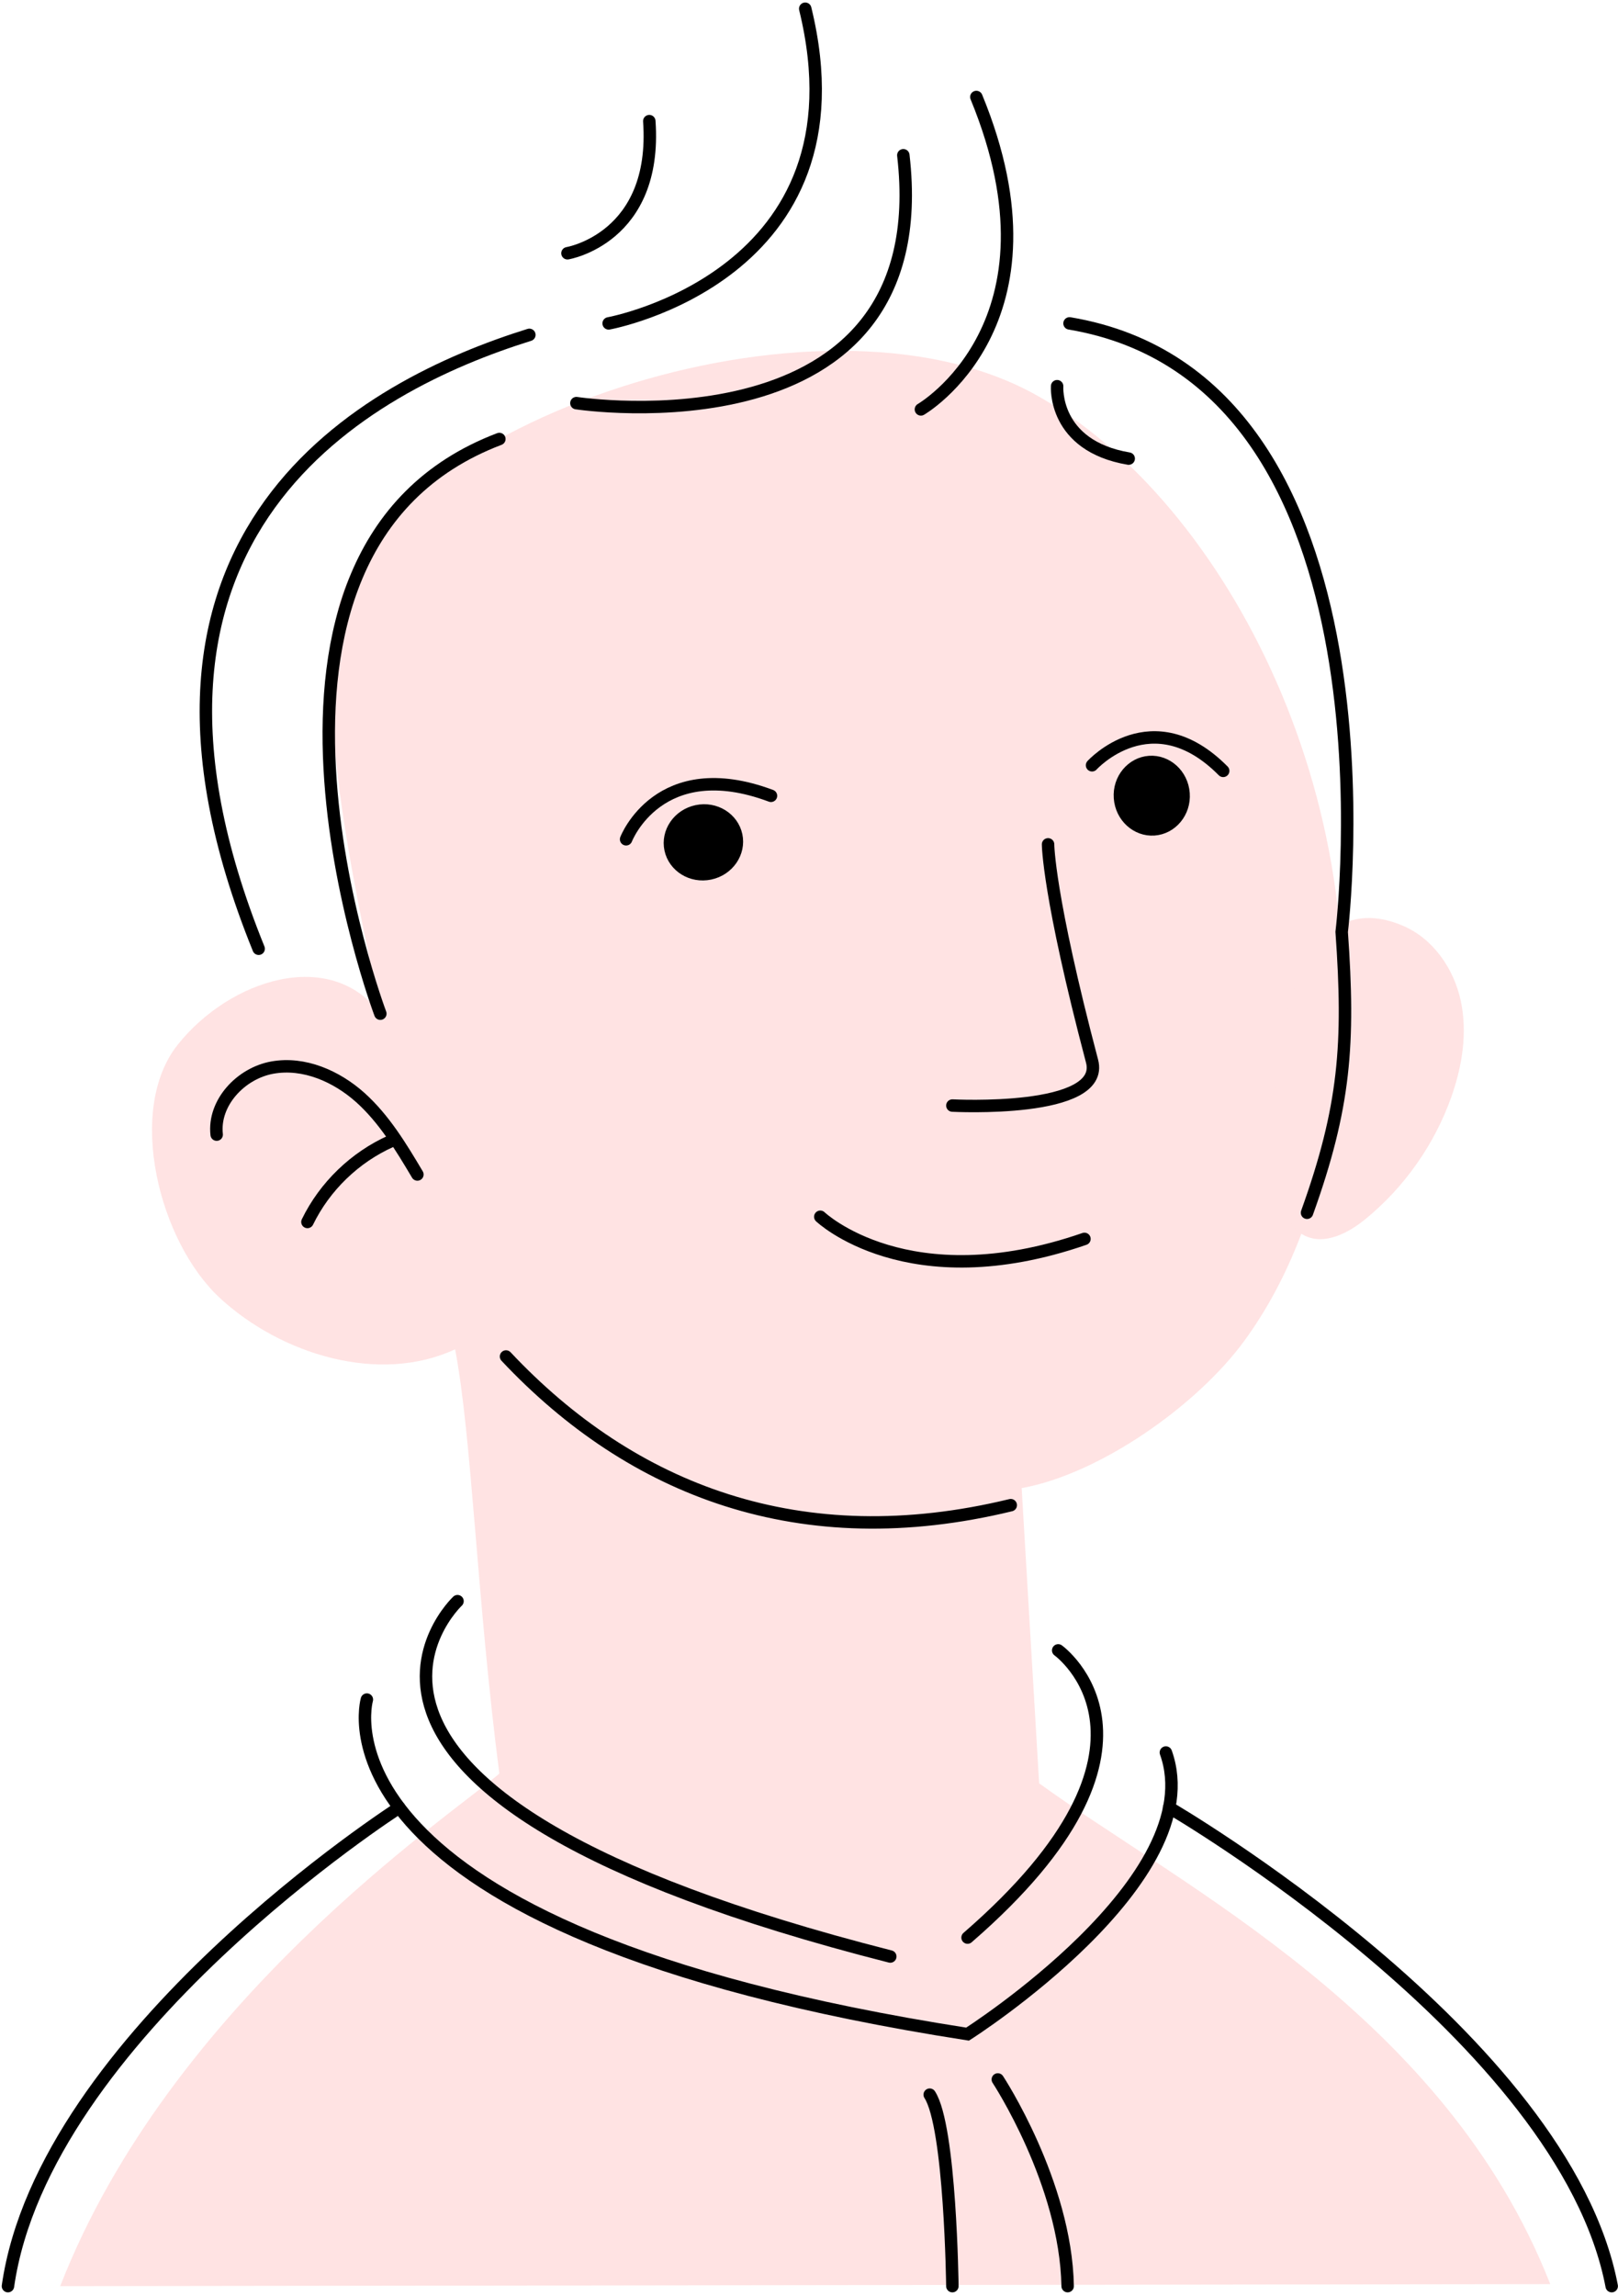 <svg width="325" height="461" viewBox="0 0 325 461" fill="none" xmlns="http://www.w3.org/2000/svg">
<path d="M12.092 459C34.312 402.004 90.451 364.552 100.303 356.092C95.805 321.45 94.788 288.468 91.415 270.906C76.235 277.974 56.532 272.004 44.217 260.653C31.902 249.302 25.263 222.799 35.731 209.708C46.198 196.616 66.357 190.138 76.396 203.523C73.558 187.568 62.716 144.948 67.99 122.032C76.396 85.677 163.616 54.649 207.976 79.225C246.607 100.615 278.598 162.912 267.488 225.181C264.677 240.896 259.323 256.423 249.873 269.3C240.422 282.177 220.96 295.937 205.218 298.775L208.726 358.046C237.799 379.115 290.27 404.815 311.393 458.598L12.092 459Z" fill="#FFE3E3"/>
<path d="M281.892 185.908C287.888 188.505 292.011 194.475 293.403 200.873C294.795 207.271 293.725 213.964 291.556 220.148C288.183 229.705 282.159 238.299 274.316 244.724C270.835 247.589 266.016 250.105 261.974 248.044C258.762 246.411 257.476 242.529 256.78 238.995C253.943 224.78 256.058 174.798 281.892 185.908Z" fill="#FFE3E3"/>
<path d="M147.884 167.725C148.611 171.116 146.3 174.589 142.61 175.369C138.923 176.147 135.423 173.919 134.694 170.52C133.968 167.129 136.278 163.656 139.968 162.876C143.656 162.098 147.156 164.326 147.884 167.725Z" fill="black" stroke="black" stroke-width="2.5"/>
<path d="M237.731 159.308C238.006 163.088 235.285 166.268 231.823 166.51C228.366 166.753 225.241 163.987 224.965 160.197C224.69 156.418 227.412 153.238 230.874 152.995C234.331 152.753 237.456 155.518 237.731 159.308Z" fill="black" stroke="black" stroke-width="2.5"/>
<path d="M164.768 244.296C164.768 244.296 182.329 261.028 217.828 248.74" stroke="black" stroke-width="2.5" stroke-miterlimit="10" stroke-linecap="round"/>
<path d="M43.522 227.805C42.799 221.407 48.394 215.463 54.739 214.339C61.084 213.215 67.589 216.079 72.381 220.363C77.173 224.673 80.546 230.268 83.839 235.809" stroke="black" stroke-width="2.5" stroke-miterlimit="10" stroke-linecap="round"/>
<path d="M61.754 245.34C65.234 238.192 71.284 232.356 78.539 229.117" stroke="black" stroke-width="2.5" stroke-miterlimit="10" stroke-linecap="round"/>
<path d="M101.642 272.352C126.967 299.284 160.859 312.428 203.024 302.202" stroke="black" stroke-width="2.5" stroke-miterlimit="10" stroke-linecap="round"/>
<path d="M219.354 153.649C219.354 153.649 231.401 140.344 245.696 154.773" stroke="black" stroke-width="2.5" stroke-miterlimit="10" stroke-linecap="round"/>
<path d="M125.762 168.507C125.762 168.507 132.347 151.373 154.862 159.779" stroke="black" stroke-width="2.5" stroke-miterlimit="10" stroke-linecap="round"/>
<path d="M106.327 67.232C73.881 77.351 17.929 106.639 51.955 190.486" stroke="black" stroke-width="2.5" stroke-miterlimit="10" stroke-linecap="round"/>
<path d="M214.83 64.929C283.123 76.387 269.497 187.113 269.497 187.113C271.103 209.6 270.166 222.263 262.536 243.493" stroke="black" stroke-width="2.5" stroke-miterlimit="10" stroke-linecap="round"/>
<path d="M210.52 169.524C210.52 169.524 210.52 179.59 219.355 213.054C222.139 223.602 191.299 221.969 191.299 221.969" stroke="black" stroke-width="2.5" stroke-miterlimit="10" stroke-linecap="round"/>
<path d="M178.824 392.822C50.617 360.188 91.898 321.477 91.898 321.477" stroke="black" stroke-width="2.5" stroke-miterlimit="10" stroke-linecap="round"/>
<path d="M212.554 331.355C212.554 331.355 239.004 350.336 194.35 389.02" stroke="black" stroke-width="2.5" stroke-miterlimit="10" stroke-linecap="round"/>
<path d="M73.692 341.234C73.692 341.234 60.038 387.521 194.349 408.403C194.349 408.403 243.286 377.295 234.184 351.862" stroke="black" stroke-width="2.5" stroke-miterlimit="10" stroke-linecap="round"/>
<path d="M191.298 459C191.298 459 190.923 426.982 186.747 420.557" stroke="black" stroke-width="2.5" stroke-miterlimit="10" stroke-linecap="round"/>
<path d="M200.426 417.505C200.426 417.505 214.079 438.252 214.454 459" stroke="black" stroke-width="2.5" stroke-miterlimit="10" stroke-linecap="round"/>
<path d="M80.198 362.919C80.198 362.919 8.799 408.67 1.598 459" stroke="black" stroke-width="2.5" stroke-miterlimit="10" stroke-linecap="round"/>
<path d="M234.828 362.919C234.828 362.919 314.231 409.045 323.735 459" stroke="black" stroke-width="2.5" stroke-miterlimit="10" stroke-linecap="round"/>
<path d="M76.396 203.523C76.396 203.523 41.299 110.521 100.303 88.14" stroke="black" stroke-width="2.5" stroke-miterlimit="10" stroke-linecap="round"/>
<path d="M115.777 80.939C115.777 80.939 188.514 92.049 181.447 31.171" stroke="black" stroke-width="2.5" stroke-miterlimit="10" stroke-linecap="round"/>
<path d="M184.979 82.197C184.979 82.197 214.829 64.93 196.116 19.472" stroke="black" stroke-width="2.5" stroke-miterlimit="10" stroke-linecap="round"/>
<path d="M122.256 64.93C122.256 64.93 174.861 55.372 161.743 1.75" stroke="black" stroke-width="2.5" stroke-miterlimit="10" stroke-linecap="round"/>
<path d="M212.34 77.539C212.34 77.539 211.483 89.505 226.716 92.075" stroke="black" stroke-width="2.5" stroke-miterlimit="10" stroke-linecap="round"/>
<path d="M113.984 50.848C113.984 50.848 132.082 47.849 130.422 24.318" stroke="black" stroke-width="2.5" stroke-miterlimit="10" stroke-linecap="round"/>
</svg>
